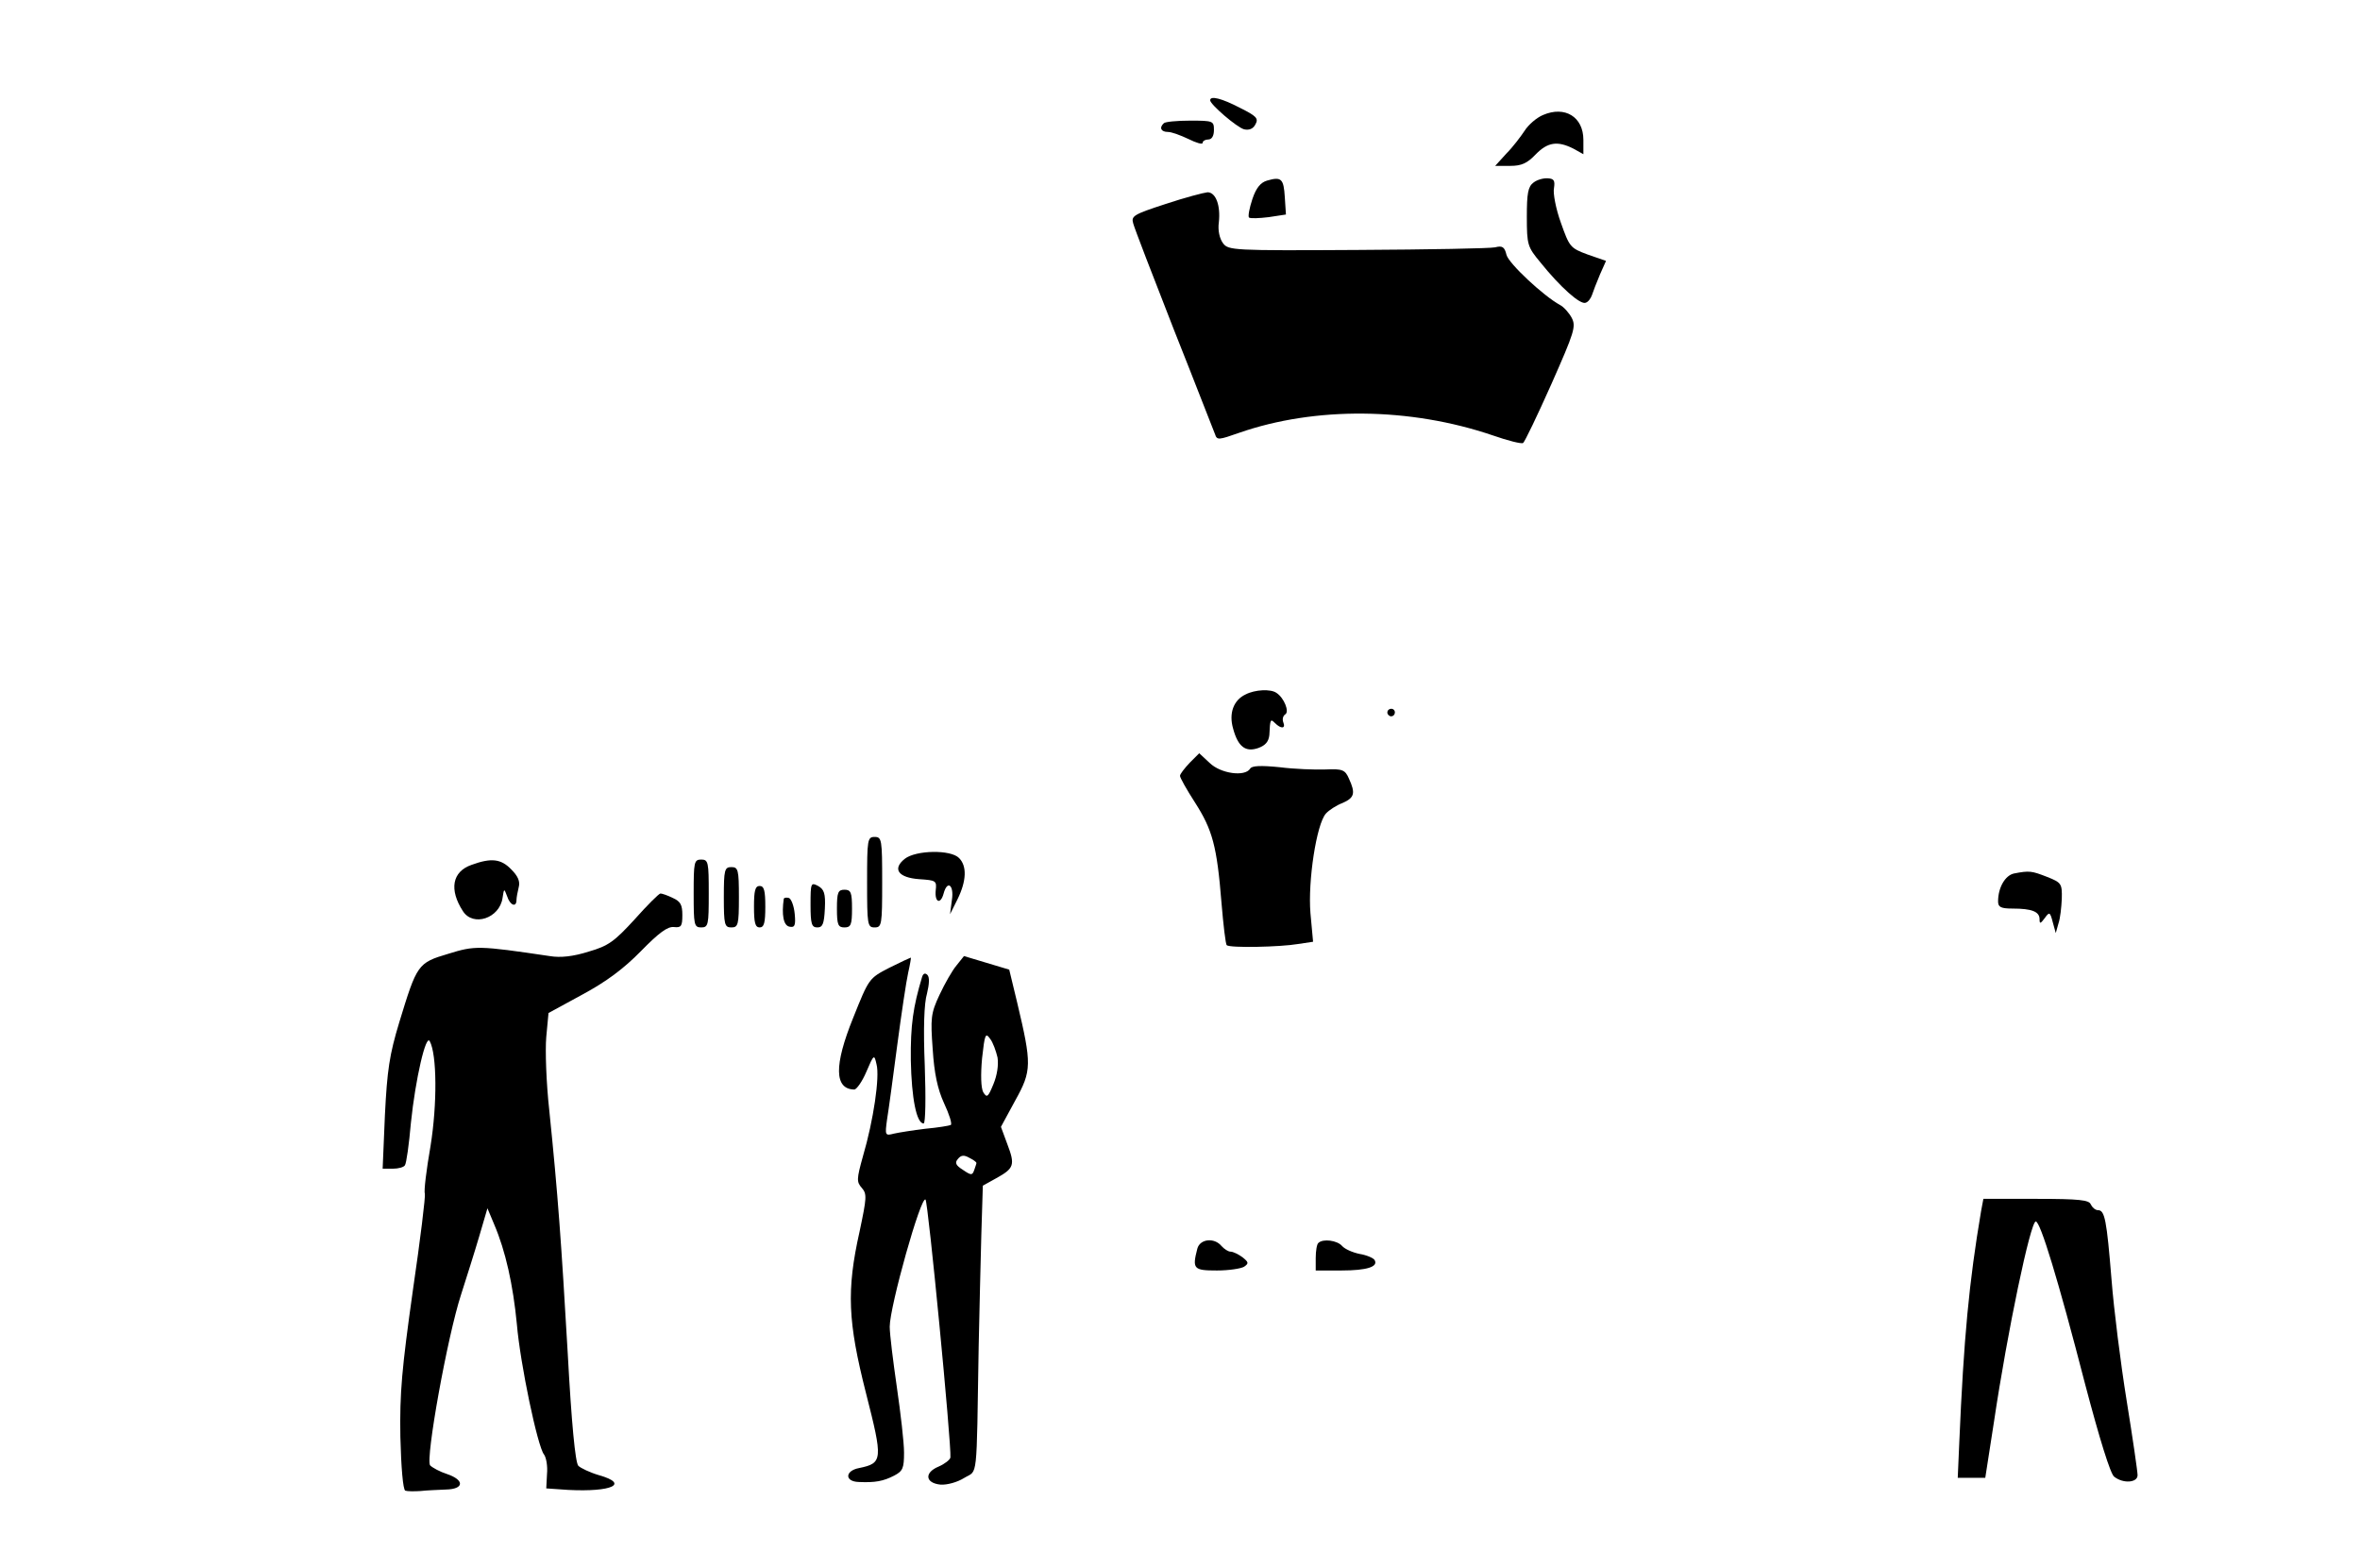 <?xml version="1.0" standalone="no"?>
<!DOCTYPE svg PUBLIC "-//W3C//DTD SVG 20010904//EN"
 "http://www.w3.org/TR/2001/REC-SVG-20010904/DTD/svg10.dtd">
<svg version="1.0" xmlns="http://www.w3.org/2000/svg"
 width="626pt" height="416pt" viewBox="0 0 626 416"
 preserveAspectRatio="xMidYMid meet">

<g transform="translate(0,416) scale(0.1,-0.1)"
fill="#000000" stroke="none">
<path d="M3210 3894 c0 -11 71 -72 90 -77 13 -3 24 1 30 13 9 16 3 22 -41 44
-48 25 -79 33 -79 20z"/>
<path d="M4093 3855 c-17 -7 -39 -26 -49 -42 -10 -15 -31 -43 -48 -60 l-30
-33 40 0 c30 0 45 7 67 30 32 33 58 37 100 16 l27 -15 0 38 c0 61 -49 91 -107
66z"/>
<path d="M3087 3833 c-13 -12 -7 -23 11 -23 10 0 34 -9 55 -19 20 -10 37 -15
37 -10 0 5 7 9 15 9 9 0 15 9 15 25 0 24 -2 25 -63 25 -35 0 -67 -3 -70 -7z"/>
<path d="M3361 3681 c-17 -5 -29 -19 -39 -49 -8 -24 -12 -46 -9 -49 4 -3 27
-2 52 1 l46 7 -3 46 c-3 49 -9 55 -47 44z"/>
<path d="M4068 3676 c-15 -11 -18 -29 -18 -91 0 -75 2 -80 36 -121 53 -66 106
-113 120 -107 7 2 14 12 17 21 3 9 12 33 21 54 l16 36 -49 17 c-46 17 -48 20
-71 85 -13 36 -21 78 -18 91 3 20 0 25 -16 26 -12 1 -29 -4 -38 -11z"/>
<path d="M3092 3619 c-86 -28 -92 -32 -86 -52 3 -12 52 -139 108 -282 57 -143
105 -268 109 -277 5 -16 10 -15 64 4 201 70 453 68 673 -7 40 -14 76 -23 80
-20 4 2 38 73 75 156 61 138 66 153 54 176 -7 13 -21 29 -31 34 -44 24 -136
110 -142 133 -5 21 -11 25 -30 20 -12 -3 -177 -6 -365 -7 -332 -2 -343 -1
-357 18 -9 12 -14 34 -11 55 5 45 -8 80 -30 80 -10 -1 -60 -14 -111 -31z"/>
<path d="M3304 2318 c-32 -15 -45 -50 -33 -91 13 -48 33 -63 67 -51 19 7 27
17 29 34 2 43 3 44 15 32 16 -16 29 -15 22 2 -3 8 -1 17 5 21 12 7 -3 44 -23
57 -15 11 -57 9 -82 -4z"/>
<path d="M3680 2270 c0 -5 5 -10 10 -10 6 0 10 5 10 10 0 6 -4 10 -10 10 -5 0
-10 -4 -10 -10z"/>
<path d="M3156 2137 c-14 -15 -26 -30 -26 -35 0 -5 18 -37 40 -71 46 -72 58
-115 70 -265 5 -60 11 -111 14 -113 7 -8 143 -5 189 3 l40 6 -7 76 c-7 85 16
236 41 264 8 9 28 22 44 28 32 14 35 26 17 65 -10 23 -17 26 -62 24 -28 -1
-83 1 -122 6 -50 5 -74 4 -78 -4 -14 -22 -78 -13 -107 15 l-28 26 -25 -25z"/>
<path d="M2300 1820 c0 -113 1 -120 20 -120 19 0 20 7 20 120 0 113 -1 120
-20 120 -19 0 -20 -7 -20 -120z"/>
<path d="M2400 1882 c-34 -27 -17 -50 38 -54 45 -3 47 -4 44 -30 -3 -32 13
-38 21 -8 10 37 28 22 22 -17 l-5 -38 20 40 c24 49 25 88 4 109 -22 23 -115
21 -144 -2z"/>
<path d="M1251 1866 c-52 -18 -60 -66 -23 -123 27 -42 97 -19 105 35 4 26 4
26 12 5 8 -25 25 -31 25 -10 0 6 3 22 6 34 4 15 -2 29 -20 47 -27 28 -53 31
-105 12z"/>
<path d="M1840 1790 c0 -83 1 -90 20 -90 19 0 20 7 20 90 0 83 -1 90 -20 90
-19 0 -20 -7 -20 -90z"/>
<path d="M1920 1780 c0 -73 2 -80 20 -80 18 0 20 7 20 80 0 73 -2 80 -20 80
-18 0 -20 -7 -20 -80z"/>
<path d="M5342 1843 c-23 -5 -42 -37 -42 -74 0 -15 7 -19 39 -19 50 0 71 -8
71 -28 0 -13 2 -13 14 3 12 17 14 16 21 -11 l8 -29 7 25 c5 14 8 44 9 66 1 40
-1 43 -39 58 -41 16 -47 17 -88 9z"/>
<path d="M2150 1760 c0 -51 3 -60 18 -60 14 0 18 9 20 50 2 40 -2 51 -18 60
-19 10 -20 8 -20 -50z"/>
<path d="M2000 1755 c0 -42 3 -55 15 -55 12 0 15 13 15 55 0 42 -3 55 -15 55
-12 0 -15 -13 -15 -55z"/>
<path d="M2220 1750 c0 -43 3 -50 20 -50 17 0 20 7 20 50 0 43 -3 50 -20 50
-17 0 -20 -7 -20 -50z"/>
<path d="M1684 1722 c-54 -59 -70 -71 -122 -86 -41 -13 -75 -17 -104 -12 -189
28 -198 28 -269 6 -81 -24 -83 -28 -130 -182 -26 -86 -32 -126 -38 -246 l-6
-142 27 0 c15 0 29 4 32 9 4 5 11 56 16 113 12 116 40 237 50 216 19 -35 20
-166 2 -278 -11 -63 -18 -120 -15 -126 2 -6 -12 -122 -32 -258 -29 -206 -35
-271 -33 -387 2 -81 7 -140 13 -143 6 -2 24 -2 40 -1 17 2 47 3 68 4 48 1 50
25 3 41 -19 6 -39 17 -45 23 -13 16 46 343 82 453 14 44 36 113 48 154 l22 75
18 -43 c30 -70 50 -160 60 -264 9 -106 55 -325 72 -346 6 -8 10 -31 8 -52 l-2
-38 58 -4 c117 -6 163 16 82 39 -24 7 -49 19 -55 25 -8 9 -18 113 -28 298 -17
294 -26 421 -49 645 -8 72 -11 159 -8 194 l6 64 90 49 c63 34 109 68 155 115
48 49 71 66 88 64 19 -2 22 2 22 32 0 27 -5 36 -25 45 -14 7 -29 12 -33 12 -4
0 -35 -31 -68 -68z"/>
<path d="M2079 1776 c-6 -42 -1 -71 15 -74 14 -3 17 3 14 34 -2 21 -9 39 -15
42 -7 2 -13 1 -14 -2z"/>
<path d="M2359 1593 c-54 -28 -54 -28 -96 -133 -51 -126 -50 -189 3 -190 6 0
21 21 32 47 20 47 21 47 27 20 9 -33 -8 -149 -36 -244 -17 -61 -17 -68 -3 -84
14 -16 13 -26 -6 -116 -35 -156 -31 -239 17 -428 45 -177 45 -186 -18 -199
-38 -7 -39 -36 -1 -37 43 -2 65 2 94 17 23 12 26 20 26 61 0 27 -9 104 -19
173 -10 69 -19 141 -19 161 0 53 83 349 95 337 7 -7 69 -649 66 -684 -1 -6
-15 -17 -31 -24 -39 -16 -36 -44 5 -48 17 -1 44 6 63 18 36 22 32 -16 38 350
2 91 5 224 7 295 l4 130 36 20 c47 26 50 35 29 90 l-17 46 38 70 c44 79 44 96
5 260 l-21 87 -60 18 -60 18 -20 -25 c-11 -13 -31 -48 -45 -78 -23 -49 -24
-62 -18 -144 4 -64 13 -106 30 -143 14 -30 22 -55 18 -58 -4 -2 -34 -7 -67
-10 -33 -4 -71 -10 -84 -13 -23 -6 -24 -5 -18 38 4 24 16 113 27 197 11 83 24
170 29 192 5 22 8 40 7 40 -1 0 -27 -12 -57 -27z m287 -238 c3 -20 -1 -47 -11
-71 -14 -34 -17 -37 -27 -21 -6 12 -7 46 -3 90 7 63 9 69 21 52 8 -10 16 -33
20 -50z m-56 -280 c0 -2 -3 -10 -6 -19 -5 -14 -8 -14 -30 1 -19 12 -22 19 -13
29 8 10 16 11 30 3 10 -5 19 -11 19 -14z"/>
<path d="M2446 1569 c-24 -80 -31 -128 -30 -222 2 -100 15 -167 34 -167 5 0 6
69 3 153 -4 97 -2 166 6 192 6 25 7 43 1 49 -6 6 -11 4 -14 -5z"/>
<path d="M5255 948 c-32 -189 -46 -336 -58 -616 l-4 -92 36 0 37 0 23 148 c36
242 97 532 111 532 12 0 59 -153 131 -432 38 -144 67 -238 77 -245 24 -19 62
-16 62 4 0 10 -13 99 -29 198 -16 99 -34 243 -40 320 -13 160 -18 185 -36 185
-7 0 -15 7 -19 15 -4 12 -30 15 -145 15 l-140 0 -6 -32z"/>
<path d="M3176 848 c-14 -54 -10 -58 52 -58 31 0 64 5 72 10 13 9 12 12 -4 25
-11 8 -25 15 -32 15 -6 0 -17 7 -24 15 -19 23 -57 19 -64 -7z"/>
<path d="M3497 863 c-4 -3 -7 -21 -7 -40 l0 -33 68 0 c68 0 99 10 88 28 -3 5
-21 13 -40 16 -19 4 -39 13 -46 21 -13 15 -51 20 -63 8z"/>
</g>
</svg>
